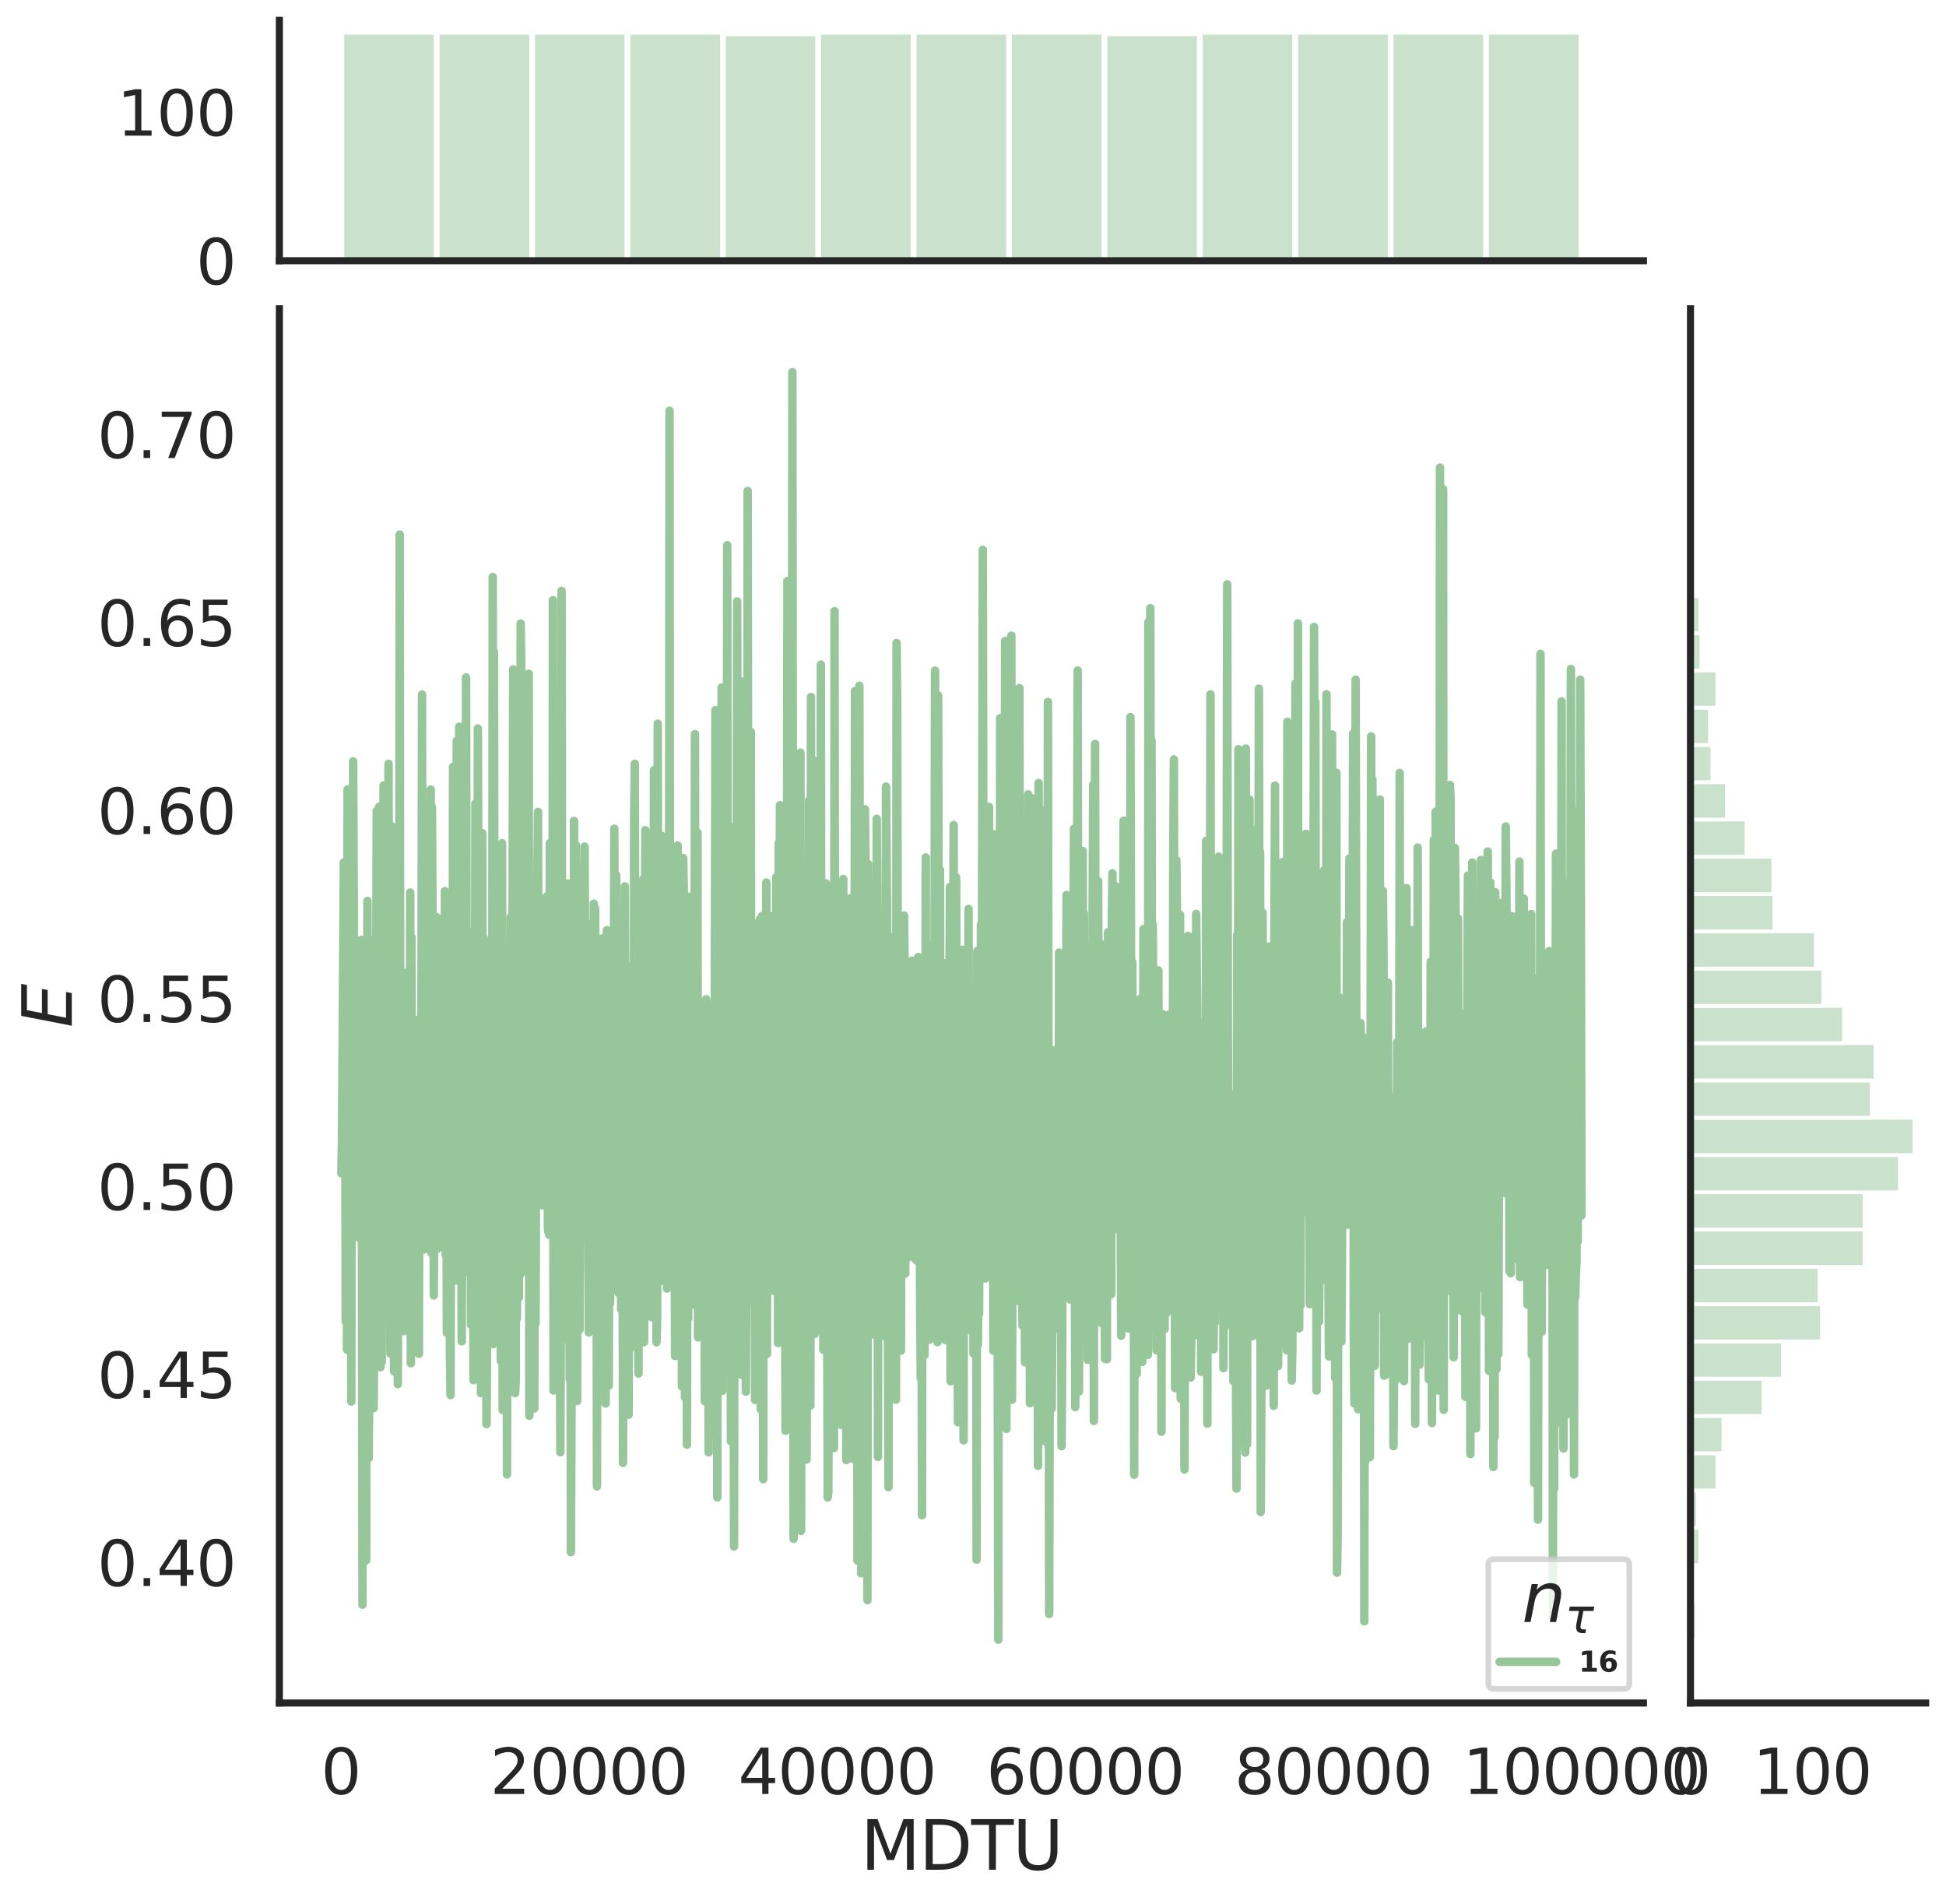 <?xml version="1.0" encoding="utf-8" standalone="no"?>
<!DOCTYPE svg PUBLIC "-//W3C//DTD SVG 1.1//EN"
  "http://www.w3.org/Graphics/SVG/1.1/DTD/svg11.dtd">
<svg height="674.159pt" version="1.1" viewBox="0 0 688.982 674.159" width="688.982pt" xmlns="http://www.w3.org/2000/svg" xmlns:xlink="http://www.w3.org/1999/xlink">
 <defs>
  <style type="text/css">*{stroke-linecap:butt;stroke-linejoin:round;}</style>
 </defs>
 <g id="figure_1">
  <g id="patch_1">
   <path d="M 0 674.159 
L 688.982 674.159 
L 688.982 0 
L 0 0 
z
" style="fill:#ffffff;"/>
  </g>
  <g id="axes_1">
   <g id="patch_2">
    <path d="M 98.912 602.94 
L 581.861 602.94 
L 581.861 109.327 
L 98.912 109.327 
z
" style="fill:none;"/>
   </g>
   <g id="matplotlib.axis_1">
    <g id="xtick_1">
     <g id="text_1">
      <!-- 0 -->
      <g style="fill:#262626;" transform="translate(113.646 635.157)scale(0.22 -0.22)">
       <defs>
        <path d="M 2034 4250 
Q 1547 4250 1301 3770 
Q 1056 3291 1056 2328 
Q 1056 1369 1301 889 
Q 1547 409 2034 409 
Q 2525 409 2770 889 
Q 3016 1369 3016 2328 
Q 3016 3291 2770 3770 
Q 2525 4250 2034 4250 
z
M 2034 4750 
Q 2819 4750 3233 4129 
Q 3647 3509 3647 2328 
Q 3647 1150 3233 529 
Q 2819 -91 2034 -91 
Q 1250 -91 836 529 
Q 422 1150 422 2328 
Q 422 3509 836 4129 
Q 1250 4750 2034 4750 
z
" id="DejaVuSans-30" transform="scale(0.016)"/>
       </defs>
       <use xlink:href="#DejaVuSans-30"/>
      </g>
     </g>
    </g>
    <g id="xtick_2">
     <g id="text_2">
      <!-- 20000 -->
      <g style="fill:#262626;" transform="translate(173.504 635.157)scale(0.22 -0.22)">
       <defs>
        <path d="M 1228 531 
L 3431 531 
L 3431 0 
L 469 0 
L 469 531 
Q 828 903 1448 1529 
Q 2069 2156 2228 2338 
Q 2531 2678 2651 2914 
Q 2772 3150 2772 3378 
Q 2772 3750 2511 3984 
Q 2250 4219 1831 4219 
Q 1534 4219 1204 4116 
Q 875 4013 500 3803 
L 500 4441 
Q 881 4594 1212 4672 
Q 1544 4750 1819 4750 
Q 2544 4750 2975 4387 
Q 3406 4025 3406 3419 
Q 3406 3131 3298 2873 
Q 3191 2616 2906 2266 
Q 2828 2175 2409 1742 
Q 1991 1309 1228 531 
z
" id="DejaVuSans-32" transform="scale(0.016)"/>
       </defs>
       <use xlink:href="#DejaVuSans-32"/>
       <use x="63.623" xlink:href="#DejaVuSans-30"/>
       <use x="127.246" xlink:href="#DejaVuSans-30"/>
       <use x="190.869" xlink:href="#DejaVuSans-30"/>
       <use x="254.492" xlink:href="#DejaVuSans-30"/>
      </g>
     </g>
    </g>
    <g id="xtick_3">
     <g id="text_3">
      <!-- 40000 -->
      <g style="fill:#262626;" transform="translate(261.357 635.157)scale(0.22 -0.22)">
       <defs>
        <path d="M 2419 4116 
L 825 1625 
L 2419 1625 
L 2419 4116 
z
M 2253 4666 
L 3047 4666 
L 3047 1625 
L 3713 1625 
L 3713 1100 
L 3047 1100 
L 3047 0 
L 2419 0 
L 2419 1100 
L 313 1100 
L 313 1709 
L 2253 4666 
z
" id="DejaVuSans-34" transform="scale(0.016)"/>
       </defs>
       <use xlink:href="#DejaVuSans-34"/>
       <use x="63.623" xlink:href="#DejaVuSans-30"/>
       <use x="127.246" xlink:href="#DejaVuSans-30"/>
       <use x="190.869" xlink:href="#DejaVuSans-30"/>
       <use x="254.492" xlink:href="#DejaVuSans-30"/>
      </g>
     </g>
    </g>
    <g id="xtick_4">
     <g id="text_4">
      <!-- 60000 -->
      <g style="fill:#262626;" transform="translate(349.209 635.157)scale(0.22 -0.22)">
       <defs>
        <path d="M 2113 2584 
Q 1688 2584 1439 2293 
Q 1191 2003 1191 1497 
Q 1191 994 1439 701 
Q 1688 409 2113 409 
Q 2538 409 2786 701 
Q 3034 994 3034 1497 
Q 3034 2003 2786 2293 
Q 2538 2584 2113 2584 
z
M 3366 4563 
L 3366 3988 
Q 3128 4100 2886 4159 
Q 2644 4219 2406 4219 
Q 1781 4219 1451 3797 
Q 1122 3375 1075 2522 
Q 1259 2794 1537 2939 
Q 1816 3084 2150 3084 
Q 2853 3084 3261 2657 
Q 3669 2231 3669 1497 
Q 3669 778 3244 343 
Q 2819 -91 2113 -91 
Q 1303 -91 875 529 
Q 447 1150 447 2328 
Q 447 3434 972 4092 
Q 1497 4750 2381 4750 
Q 2619 4750 2861 4703 
Q 3103 4656 3366 4563 
z
" id="DejaVuSans-36" transform="scale(0.016)"/>
       </defs>
       <use xlink:href="#DejaVuSans-36"/>
       <use x="63.623" xlink:href="#DejaVuSans-30"/>
       <use x="127.246" xlink:href="#DejaVuSans-30"/>
       <use x="190.869" xlink:href="#DejaVuSans-30"/>
       <use x="254.492" xlink:href="#DejaVuSans-30"/>
      </g>
     </g>
    </g>
    <g id="xtick_5">
     <g id="text_5">
      <!-- 80000 -->
      <g style="fill:#262626;" transform="translate(437.062 635.157)scale(0.22 -0.22)">
       <defs>
        <path d="M 2034 2216 
Q 1584 2216 1326 1975 
Q 1069 1734 1069 1313 
Q 1069 891 1326 650 
Q 1584 409 2034 409 
Q 2484 409 2743 651 
Q 3003 894 3003 1313 
Q 3003 1734 2745 1975 
Q 2488 2216 2034 2216 
z
M 1403 2484 
Q 997 2584 770 2862 
Q 544 3141 544 3541 
Q 544 4100 942 4425 
Q 1341 4750 2034 4750 
Q 2731 4750 3128 4425 
Q 3525 4100 3525 3541 
Q 3525 3141 3298 2862 
Q 3072 2584 2669 2484 
Q 3125 2378 3379 2068 
Q 3634 1759 3634 1313 
Q 3634 634 3220 271 
Q 2806 -91 2034 -91 
Q 1263 -91 848 271 
Q 434 634 434 1313 
Q 434 1759 690 2068 
Q 947 2378 1403 2484 
z
M 1172 3481 
Q 1172 3119 1398 2916 
Q 1625 2713 2034 2713 
Q 2441 2713 2670 2916 
Q 2900 3119 2900 3481 
Q 2900 3844 2670 4047 
Q 2441 4250 2034 4250 
Q 1625 4250 1398 4047 
Q 1172 3844 1172 3481 
z
" id="DejaVuSans-38" transform="scale(0.016)"/>
       </defs>
       <use xlink:href="#DejaVuSans-38"/>
       <use x="63.623" xlink:href="#DejaVuSans-30"/>
       <use x="127.246" xlink:href="#DejaVuSans-30"/>
       <use x="190.869" xlink:href="#DejaVuSans-30"/>
       <use x="254.492" xlink:href="#DejaVuSans-30"/>
      </g>
     </g>
    </g>
    <g id="xtick_6">
     <g id="text_6">
      <!-- 100000 -->
      <g style="fill:#262626;" transform="translate(517.917 635.157)scale(0.22 -0.22)">
       <defs>
        <path d="M 794 531 
L 1825 531 
L 1825 4091 
L 703 3866 
L 703 4441 
L 1819 4666 
L 2450 4666 
L 2450 531 
L 3481 531 
L 3481 0 
L 794 0 
L 794 531 
z
" id="DejaVuSans-31" transform="scale(0.016)"/>
       </defs>
       <use xlink:href="#DejaVuSans-31"/>
       <use x="63.623" xlink:href="#DejaVuSans-30"/>
       <use x="127.246" xlink:href="#DejaVuSans-30"/>
       <use x="190.869" xlink:href="#DejaVuSans-30"/>
       <use x="254.492" xlink:href="#DejaVuSans-30"/>
       <use x="318.115" xlink:href="#DejaVuSans-30"/>
      </g>
     </g>
    </g>
    <g id="text_7">
     <!-- MDTU -->
     <g style="fill:#262626;" transform="translate(304.681 661.968)scale(0.24 -0.24)">
      <defs>
       <path d="M 628 4666 
L 1569 4666 
L 2759 1491 
L 3956 4666 
L 4897 4666 
L 4897 0 
L 4281 0 
L 4281 4097 
L 3078 897 
L 2444 897 
L 1241 4097 
L 1241 0 
L 628 0 
L 628 4666 
z
" id="DejaVuSans-4d" transform="scale(0.016)"/>
       <path d="M 1259 4147 
L 1259 519 
L 2022 519 
Q 2988 519 3436 956 
Q 3884 1394 3884 2338 
Q 3884 3275 3436 3711 
Q 2988 4147 2022 4147 
L 1259 4147 
z
M 628 4666 
L 1925 4666 
Q 3281 4666 3915 4102 
Q 4550 3538 4550 2338 
Q 4550 1131 3912 565 
Q 3275 0 1925 0 
L 628 0 
L 628 4666 
z
" id="DejaVuSans-44" transform="scale(0.016)"/>
       <path d="M -19 4666 
L 3928 4666 
L 3928 4134 
L 2272 4134 
L 2272 0 
L 1638 0 
L 1638 4134 
L -19 4134 
L -19 4666 
z
" id="DejaVuSans-54" transform="scale(0.016)"/>
       <path d="M 556 4666 
L 1191 4666 
L 1191 1831 
Q 1191 1081 1462 751 
Q 1734 422 2344 422 
Q 2950 422 3222 751 
Q 3494 1081 3494 1831 
L 3494 4666 
L 4128 4666 
L 4128 1753 
Q 4128 841 3676 375 
Q 3225 -91 2344 -91 
Q 1459 -91 1007 375 
Q 556 841 556 1753 
L 556 4666 
z
" id="DejaVuSans-55" transform="scale(0.016)"/>
      </defs>
      <use xlink:href="#DejaVuSans-4d"/>
      <use x="86.279" xlink:href="#DejaVuSans-44"/>
      <use x="163.281" xlink:href="#DejaVuSans-54"/>
      <use x="224.365" xlink:href="#DejaVuSans-55"/>
     </g>
    </g>
   </g>
   <g id="matplotlib.axis_2">
    <g id="ytick_1">
     <g id="text_8">
      <!-- 0.40 -->
      <g style="fill:#262626;" transform="translate(34.428 561.501)scale(0.22 -0.22)">
       <defs>
        <path d="M 684 794 
L 1344 794 
L 1344 0 
L 684 0 
L 684 794 
z
" id="DejaVuSans-2e" transform="scale(0.016)"/>
       </defs>
       <use xlink:href="#DejaVuSans-30"/>
       <use x="63.623" xlink:href="#DejaVuSans-2e"/>
       <use x="95.41" xlink:href="#DejaVuSans-34"/>
       <use x="159.033" xlink:href="#DejaVuSans-30"/>
      </g>
     </g>
    </g>
    <g id="ytick_2">
     <g id="text_9">
      <!-- 0.45 -->
      <g style="fill:#262626;" transform="translate(34.428 494.944)scale(0.22 -0.22)">
       <defs>
        <path d="M 691 4666 
L 3169 4666 
L 3169 4134 
L 1269 4134 
L 1269 2991 
Q 1406 3038 1543 3061 
Q 1681 3084 1819 3084 
Q 2600 3084 3056 2656 
Q 3513 2228 3513 1497 
Q 3513 744 3044 326 
Q 2575 -91 1722 -91 
Q 1428 -91 1123 -41 
Q 819 9 494 109 
L 494 744 
Q 775 591 1075 516 
Q 1375 441 1709 441 
Q 2250 441 2565 725 
Q 2881 1009 2881 1497 
Q 2881 1984 2565 2268 
Q 2250 2553 1709 2553 
Q 1456 2553 1204 2497 
Q 953 2441 691 2322 
L 691 4666 
z
" id="DejaVuSans-35" transform="scale(0.016)"/>
       </defs>
       <use xlink:href="#DejaVuSans-30"/>
       <use x="63.623" xlink:href="#DejaVuSans-2e"/>
       <use x="95.41" xlink:href="#DejaVuSans-34"/>
       <use x="159.033" xlink:href="#DejaVuSans-35"/>
      </g>
     </g>
    </g>
    <g id="ytick_3">
     <g id="text_10">
      <!-- 0.50 -->
      <g style="fill:#262626;" transform="translate(34.428 428.386)scale(0.22 -0.22)">
       <use xlink:href="#DejaVuSans-30"/>
       <use x="63.623" xlink:href="#DejaVuSans-2e"/>
       <use x="95.41" xlink:href="#DejaVuSans-35"/>
       <use x="159.033" xlink:href="#DejaVuSans-30"/>
      </g>
     </g>
    </g>
    <g id="ytick_4">
     <g id="text_11">
      <!-- 0.55 -->
      <g style="fill:#262626;" transform="translate(34.428 361.829)scale(0.22 -0.22)">
       <use xlink:href="#DejaVuSans-30"/>
       <use x="63.623" xlink:href="#DejaVuSans-2e"/>
       <use x="95.41" xlink:href="#DejaVuSans-35"/>
       <use x="159.033" xlink:href="#DejaVuSans-35"/>
      </g>
     </g>
    </g>
    <g id="ytick_5">
     <g id="text_12">
      <!-- 0.60 -->
      <g style="fill:#262626;" transform="translate(34.428 295.271)scale(0.22 -0.22)">
       <use xlink:href="#DejaVuSans-30"/>
       <use x="63.623" xlink:href="#DejaVuSans-2e"/>
       <use x="95.41" xlink:href="#DejaVuSans-36"/>
       <use x="159.033" xlink:href="#DejaVuSans-30"/>
      </g>
     </g>
    </g>
    <g id="ytick_6">
     <g id="text_13">
      <!-- 0.65 -->
      <g style="fill:#262626;" transform="translate(34.428 228.714)scale(0.22 -0.22)">
       <use xlink:href="#DejaVuSans-30"/>
       <use x="63.623" xlink:href="#DejaVuSans-2e"/>
       <use x="95.41" xlink:href="#DejaVuSans-36"/>
       <use x="159.033" xlink:href="#DejaVuSans-35"/>
      </g>
     </g>
    </g>
    <g id="ytick_7">
     <g id="text_14">
      <!-- 0.70 -->
      <g style="fill:#262626;" transform="translate(34.428 162.157)scale(0.22 -0.22)">
       <defs>
        <path d="M 525 4666 
L 3525 4666 
L 3525 4397 
L 1831 0 
L 1172 0 
L 2766 4134 
L 525 4134 
L 525 4666 
z
" id="DejaVuSans-37" transform="scale(0.016)"/>
       </defs>
       <use xlink:href="#DejaVuSans-30"/>
       <use x="63.623" xlink:href="#DejaVuSans-2e"/>
       <use x="95.41" xlink:href="#DejaVuSans-37"/>
       <use x="159.033" xlink:href="#DejaVuSans-30"/>
      </g>
     </g>
    </g>
    <g id="text_15">
     <!-- $E$ -->
     <g style="fill:#262626;" transform="translate(25.436 363.813)rotate(-90)scale(0.24 -0.24)">
      <defs>
       <path d="M 1081 4666 
L 4031 4666 
L 3928 4134 
L 1606 4134 
L 1338 2753 
L 3566 2753 
L 3463 2222 
L 1234 2222 
L 909 531 
L 3284 531 
L 3181 0 
L 172 0 
L 1081 4666 
z
" id="DejaVuSans-Oblique-45" transform="scale(0.016)"/>
      </defs>
      <use transform="translate(0 0.094)" xlink:href="#DejaVuSans-Oblique-45"/>
     </g>
    </g>
   </g>
   <g id="line2d_1">
    <path clip-path="url(#p4825c683f2)" d="M 120.864 415.422 
L 121.084 403.091 
L 121.743 305.312 
L 121.962 392.623 
L 122.182 347.31 
L 122.402 467.878 
L 122.621 324.102 
L 122.841 477.817 
L 123.06 279.466 
L 123.28 347.218 
L 123.5 366.336 
L 123.719 408.217 
L 123.939 417.458 
L 124.159 337.942 
L 124.378 496.211 
L 124.598 289.489 
L 124.818 340.976 
L 125.037 269.57 
L 125.257 322.463 
L 125.476 419.626 
L 125.696 427.206 
L 125.916 413.268 
L 126.135 338.906 
L 126.355 405.425 
L 126.575 391.197 
L 126.794 392.644 
L 127.014 438.163 
L 127.233 428.314 
L 127.453 368.473 
L 127.673 366.151 
L 127.892 332.754 
L 128.112 399.623 
L 128.332 568.141 
L 128.551 382.364 
L 128.771 350.171 
L 128.991 367.204 
L 129.21 441.324 
L 129.43 395.46 
L 129.649 552.415 
L 130.089 318.959 
L 130.308 382.777 
L 130.528 516.255 
L 130.748 491.988 
L 130.967 430.999 
L 131.187 469.8 
L 131.626 333.053 
L 131.846 336.73 
L 132.285 498.546 
L 132.505 467.747 
L 132.944 347.107 
L 133.164 355.184 
L 133.383 287.026 
L 134.042 471.276 
L 134.262 285.587 
L 134.701 484.046 
L 134.921 423.279 
L 135.14 482.271 
L 135.36 329.126 
L 135.579 351.871 
L 135.799 278.125 
L 136.019 316.947 
L 136.458 415.413 
L 136.678 367.982 
L 136.897 356.784 
L 137.117 464.724 
L 137.337 403.114 
L 137.556 270.408 
L 137.776 381.214 
L 137.995 415.896 
L 138.215 479.215 
L 138.435 410.689 
L 138.654 292.554 
L 139.094 421.266 
L 139.313 439.833 
L 139.533 485.548 
L 139.752 470.427 
L 139.972 365.034 
L 140.192 374.659 
L 140.411 309.998 
L 140.631 438.481 
L 140.851 490.02 
L 141.07 402.399 
L 141.29 413.552 
L 141.51 189.262 
L 141.729 408.753 
L 141.949 419.942 
L 142.168 454.528 
L 142.608 368.799 
L 142.827 369.213 
L 143.047 471.301 
L 143.267 363.764 
L 143.486 413.088 
L 143.706 396.461 
L 143.926 389.326 
L 144.145 399.347 
L 144.365 344.127 
L 144.584 406.312 
L 144.804 350.139 
L 145.024 436.054 
L 145.243 315.985 
L 145.463 482.678 
L 145.683 331.776 
L 145.902 422.419 
L 146.122 396.347 
L 146.341 387.358 
L 146.561 410.334 
L 146.781 459.722 
L 147 418.804 
L 147.659 361.094 
L 148.099 407.155 
L 148.318 479.315 
L 148.538 365.185 
L 148.757 422.113 
L 148.977 381.663 
L 149.197 373.794 
L 149.416 245.885 
L 149.636 382.195 
L 149.856 348.219 
L 150.075 442.429 
L 150.295 338.381 
L 150.514 396.009 
L 150.954 429.139 
L 151.173 406.192 
L 151.393 295.12 
L 151.832 436.544 
L 152.052 330.514 
L 152.272 391.69 
L 152.491 279.553 
L 152.711 443.597 
L 152.93 285.707 
L 153.37 367.896 
L 153.589 458.638 
L 154.029 335.623 
L 154.248 364.282 
L 154.468 324.676 
L 154.687 418.888 
L 154.907 442.072 
L 155.127 380.746 
L 155.346 397.127 
L 155.566 369.047 
L 155.786 434.663 
L 156.005 411.979 
L 156.225 438.777 
L 156.445 325.292 
L 156.664 348.88 
L 156.884 430.032 
L 157.103 336.255 
L 157.323 441.613 
L 157.543 315.506 
L 157.762 444.206 
L 157.982 368.55 
L 158.202 471.804 
L 158.421 333.357 
L 158.641 379.118 
L 158.861 330.541 
L 159.08 438.315 
L 159.3 478.925 
L 159.519 493.927 
L 159.739 401.642 
L 160.178 449.191 
L 160.398 271.517 
L 160.618 400.603 
L 160.837 350.401 
L 161.057 418.993 
L 161.276 342.804 
L 161.496 319.689 
L 161.716 262.266 
L 161.935 453.389 
L 162.155 400.344 
L 162.375 446.696 
L 162.594 257.299 
L 163.034 452.752 
L 163.253 400.69 
L 163.473 474.888 
L 163.692 416.42 
L 163.912 400.683 
L 164.351 326.778 
L 164.571 334.851 
L 164.791 431.646 
L 165.01 239.858 
L 165.23 394.429 
L 165.449 400.366 
L 165.669 400.364 
L 165.889 329.75 
L 166.108 440.463 
L 166.328 450.929 
L 166.548 351.117 
L 166.767 469.013 
L 166.987 436.751 
L 167.207 426.207 
L 167.426 399.465 
L 167.646 488.648 
L 167.865 435.079 
L 168.085 433.731 
L 168.305 284.523 
L 168.524 397.579 
L 168.744 399.996 
L 168.964 458.121 
L 169.183 257.907 
L 169.403 325.913 
L 169.622 486.627 
L 169.842 466.908 
L 170.062 414.961 
L 170.281 493.235 
L 170.501 341.744 
L 170.721 294.989 
L 170.94 396.844 
L 171.16 387.673 
L 171.38 332.29 
L 171.599 338.226 
L 171.819 416.409 
L 172.038 448.271 
L 172.258 504.184 
L 172.478 469.878 
L 172.697 464.683 
L 172.917 406.89 
L 173.137 430.877 
L 173.576 382.077 
L 173.796 437.057 
L 174.015 341.573 
L 174.235 406.408 
L 174.454 204.26 
L 174.674 475.84 
L 174.894 230.788 
L 175.113 410.293 
L 175.333 459.745 
L 175.553 399.631 
L 175.772 381.175 
L 175.992 426.65 
L 176.211 345.818 
L 176.431 379.858 
L 176.651 431.297 
L 176.87 347.918 
L 177.09 369.018 
L 177.31 481.716 
L 177.529 482.009 
L 177.749 298.551 
L 177.969 499.225 
L 178.188 365.042 
L 178.627 372.04 
L 178.847 341.968 
L 179.286 412.591 
L 179.506 522.008 
L 179.726 379.517 
L 179.945 406.829 
L 180.165 460.051 
L 180.384 414.624 
L 180.604 397.49 
L 180.824 324.673 
L 181.043 440.823 
L 181.263 410.228 
L 181.702 236.981 
L 181.922 439.341 
L 182.142 441.058 
L 182.361 493.231 
L 182.581 489.308 
L 182.8 387.198 
L 183.02 466.804 
L 183.24 407.593 
L 183.679 459.398 
L 183.899 433.384 
L 184.118 451.287 
L 184.338 220.774 
L 184.557 234.794 
L 184.777 367.487 
L 184.997 311.349 
L 185.216 422.512 
L 185.436 428.978 
L 185.656 349.413 
L 185.875 450.039 
L 186.095 433.305 
L 186.315 372.178 
L 186.534 441.068 
L 186.754 407.06 
L 186.973 401.838 
L 187.193 238.562 
L 187.413 501.247 
L 187.632 331.731 
L 187.852 372.571 
L 188.072 370.146 
L 188.291 436.524 
L 188.511 408.039 
L 188.73 357.409 
L 188.95 386.66 
L 189.17 498.638 
L 189.389 392.205 
L 189.609 468.509 
L 189.829 395.979 
L 190.048 414.882 
L 190.268 309.331 
L 190.488 287.456 
L 190.707 394.035 
L 190.927 402.79 
L 191.146 382.203 
L 191.366 423.35 
L 191.586 367.605 
L 191.805 408.814 
L 192.025 426.729 
L 192.464 344.883 
L 192.684 420.014 
L 193.123 357.597 
L 193.562 317.419 
L 194.002 435.372 
L 194.441 437.162 
L 194.661 298.5 
L 194.88 367.913 
L 195.1 351.954 
L 195.319 363.121 
L 195.539 436.565 
L 195.759 212.482 
L 195.978 492.319 
L 196.198 399.757 
L 196.418 403.766 
L 196.857 292.592 
L 197.077 474.065 
L 197.296 379.818 
L 197.516 475.346 
L 197.735 464.063 
L 197.955 460.818 
L 198.175 450.403 
L 198.394 514.149 
L 198.614 446.052 
L 198.834 209.203 
L 199.053 397.404 
L 199.273 369.321 
L 199.492 386.004 
L 199.712 461.11 
L 200.151 376.789 
L 200.371 373.792 
L 200.591 400.194 
L 201.03 312.835 
L 201.25 474.621 
L 201.469 381.982 
L 201.689 488.124 
L 201.908 392.344 
L 202.128 549.526 
L 202.348 498.504 
L 202.567 392.803 
L 202.787 405.489 
L 203.007 486.682 
L 203.226 290.643 
L 203.446 383.242 
L 203.665 417.009 
L 203.885 299.256 
L 204.324 496.017 
L 204.544 368.142 
L 204.764 333.904 
L 204.983 374.79 
L 205.203 470.702 
L 205.423 419.798 
L 205.642 307.749 
L 205.862 404.3 
L 206.081 414.536 
L 206.301 405.242 
L 206.521 341.387 
L 206.74 376.085 
L 206.96 299.737 
L 207.399 378.864 
L 207.619 379.349 
L 208.058 416.848 
L 208.278 421.707 
L 208.497 471.712 
L 208.717 345.544 
L 208.937 421.341 
L 209.156 328.683 
L 209.376 386.446 
L 209.596 326.979 
L 209.815 391.997 
L 210.035 419.33 
L 210.254 319.922 
L 210.474 463.427 
L 210.694 321.561 
L 210.913 352.243 
L 211.133 348.376 
L 211.353 526.232 
L 211.572 381.144 
L 211.792 360.889 
L 212.012 372.982 
L 212.231 476.883 
L 212.451 389.936 
L 212.67 367.675 
L 212.89 463.065 
L 213.11 349.387 
L 213.329 332.222 
L 213.549 451.869 
L 213.769 425.253 
L 213.988 370.472 
L 214.427 496.916 
L 214.647 382.906 
L 214.867 329.322 
L 215.086 463.634 
L 215.306 473.793 
L 215.526 490.584 
L 215.745 418.385 
L 215.965 461.543 
L 216.185 451.749 
L 216.404 455.19 
L 216.624 390.955 
L 216.843 391.877 
L 217.283 376.161 
L 217.502 293.393 
L 217.722 380.606 
L 217.942 416.454 
L 218.161 309.862 
L 218.381 370.191 
L 218.6 371.645 
L 219.04 457.749 
L 219.479 352.594 
L 219.699 352.776 
L 219.918 463.598 
L 220.138 394.453 
L 220.358 381.38 
L 220.577 517.913 
L 220.797 425.792 
L 221.016 404.057 
L 221.236 313.804 
L 221.456 381.877 
L 221.895 415.122 
L 222.334 342.017 
L 222.554 500.888 
L 222.993 378.134 
L 223.213 477.245 
L 223.432 406.013 
L 223.652 397.82 
L 223.872 374.659 
L 224.311 424.202 
L 224.531 289.962 
L 224.75 270.416 
L 224.97 390.231 
L 225.189 371.335 
L 225.409 339.384 
L 225.848 465.883 
L 226.068 486.299 
L 226.288 322.348 
L 226.507 436.94 
L 226.727 402.402 
L 227.166 428.087 
L 227.386 351.288 
L 227.605 412.905 
L 227.825 311.127 
L 228.045 475.189 
L 228.484 293.934 
L 228.704 390.479 
L 228.923 371.147 
L 229.143 369.942 
L 229.362 453.517 
L 229.582 445.164 
L 229.802 395.548 
L 230.021 418.398 
L 230.241 308.667 
L 230.461 445.373 
L 230.68 466.321 
L 230.9 435.6 
L 231.12 423.75 
L 231.559 272.667 
L 231.998 426.715 
L 232.218 419.238 
L 232.437 475.201 
L 232.657 467.091 
L 232.877 256.212 
L 233.096 387.295 
L 233.316 401.562 
L 233.535 393.957 
L 233.755 390.961 
L 233.975 418.374 
L 234.194 375.504 
L 234.414 296.018 
L 234.634 342.234 
L 234.853 416.842 
L 235.073 453.558 
L 235.293 381.856 
L 235.512 384.674 
L 235.732 432.692 
L 235.951 329.129 
L 236.171 456.209 
L 236.61 298.361 
L 236.83 389.939 
L 237.05 145.435 
L 237.269 429.122 
L 237.489 451.117 
L 237.708 305.049 
L 237.928 383.28 
L 238.148 356.112 
L 238.367 355.081 
L 238.587 408.999 
L 238.807 400.334 
L 239.026 480.092 
L 239.246 437.256 
L 239.466 432.83 
L 239.685 313.706 
L 239.905 299.322 
L 240.124 393.06 
L 240.344 376.687 
L 240.564 430.23 
L 240.783 408.555 
L 241.003 407.017 
L 241.223 307.364 
L 241.442 490.847 
L 241.882 303.797 
L 242.101 315.655 
L 242.54 494.71 
L 242.76 466.079 
L 242.98 377.854 
L 243.199 511.454 
L 243.419 404.963 
L 243.639 466.775 
L 243.858 317.5 
L 244.078 444.241 
L 244.297 447.479 
L 244.517 367.527 
L 244.737 376.963 
L 244.956 353.992 
L 245.176 461.803 
L 245.396 405.929 
L 245.615 440.696 
L 245.835 397.764 
L 246.055 259.907 
L 246.274 406.271 
L 246.494 390.266 
L 246.713 385.883 
L 246.933 294.784 
L 247.153 473.487 
L 247.372 403.388 
L 247.592 379.675 
L 247.812 377.492 
L 248.251 471.591 
L 248.69 363.033 
L 248.91 383.562 
L 249.129 426.345 
L 249.349 441.22 
L 249.569 496.072 
L 249.788 476.908 
L 250.008 353.779 
L 250.228 358.031 
L 250.667 393.633 
L 250.886 514.186 
L 251.106 460.3 
L 251.326 374.573 
L 251.545 508.076 
L 251.765 372.419 
L 251.985 410.135 
L 252.204 379.495 
L 252.424 424.627 
L 252.643 356.708 
L 252.863 462.703 
L 253.302 251.433 
L 253.522 410.54 
L 253.742 328.127 
L 253.961 530.137 
L 254.181 369.1 
L 254.401 419.977 
L 254.62 342.545 
L 254.84 380.54 
L 255.059 368.989 
L 255.279 413.208 
L 255.499 243.409 
L 255.718 492.409 
L 256.158 316.045 
L 256.377 330.451 
L 256.597 448.995 
L 256.817 407.755 
L 257.036 312.344 
L 257.256 386.424 
L 257.475 193.034 
L 257.695 448.154 
L 257.915 407.82 
L 258.134 334.451 
L 258.354 363.75 
L 258.574 414.173 
L 258.793 510.323 
L 259.013 486.221 
L 259.232 306.256 
L 259.452 292.798 
L 259.891 547.518 
L 260.111 354.773 
L 260.331 359.798 
L 260.55 409.016 
L 260.77 359.382 
L 260.99 212.922 
L 261.429 448.123 
L 261.648 402.913 
L 261.868 465.941 
L 262.088 241.11 
L 262.307 428.248 
L 262.527 486.685 
L 262.747 445.57 
L 262.966 296.498 
L 263.186 260.699 
L 263.405 442.248 
L 263.625 348.259 
L 264.064 492.683 
L 264.504 403.211 
L 264.723 173.84 
L 264.943 354.406 
L 265.163 418.872 
L 265.382 415.2 
L 265.602 280.764 
L 265.821 259.125 
L 266.041 432.843 
L 266.48 460.295 
L 266.7 428.329 
L 266.92 436.501 
L 267.139 397.539 
L 267.359 495.671 
L 267.798 386.702 
L 268.018 326.962 
L 268.457 480.93 
L 268.677 418.098 
L 268.896 415.499 
L 269.116 325.364 
L 269.336 498.909 
L 269.555 429.653 
L 269.775 324.345 
L 270.214 523.72 
L 270.434 343.943 
L 270.653 343.262 
L 270.873 470.666 
L 271.093 421.19 
L 271.312 312.454 
L 271.532 479.391 
L 271.752 356.26 
L 271.971 445.504 
L 272.191 390.048 
L 272.41 421.05 
L 272.63 330.052 
L 272.85 324.398 
L 273.069 365.175 
L 273.289 380.003 
L 273.509 435.404 
L 273.948 383.47 
L 274.167 404.54 
L 274.387 457.234 
L 274.607 400.714 
L 274.826 310.607 
L 275.046 369.526 
L 275.266 380.434 
L 275.485 475.5 
L 275.705 298.536 
L 275.925 373.824 
L 276.144 285.074 
L 276.364 310.169 
L 276.583 446.212 
L 276.803 417.266 
L 277.023 464.254 
L 277.242 343.352 
L 277.462 414.784 
L 277.682 446.2 
L 277.901 428.816 
L 278.121 506.56 
L 278.34 417.692 
L 278.56 403.454 
L 278.78 205.708 
L 278.999 269.173 
L 279.219 495.523 
L 279.658 371.647 
L 279.878 412.566 
L 280.098 344.018 
L 280.317 386.393 
L 280.537 131.764 
L 280.976 544.828 
L 281.196 391.346 
L 281.415 395.888 
L 281.635 427.659 
L 281.855 428.959 
L 282.513 302.276 
L 282.733 526.988 
L 282.953 422.934 
L 283.172 384.258 
L 283.392 266.472 
L 283.612 542.008 
L 284.051 356.447 
L 284.271 384.055 
L 284.49 318.821 
L 284.71 327.305 
L 285.149 393.364 
L 285.369 442.392 
L 285.588 516.762 
L 285.808 413.957 
L 286.028 479.001 
L 286.247 428.195 
L 286.467 283.359 
L 286.906 497.675 
L 287.126 246.746 
L 287.345 438.952 
L 287.565 362.9 
L 287.785 453.737 
L 288.004 469.299 
L 288.224 455.093 
L 288.444 472.316 
L 288.663 269.427 
L 289.322 471.201 
L 289.542 332.606 
L 289.761 371.46 
L 289.981 445.968 
L 290.201 408.56 
L 290.42 450.005 
L 290.64 235.296 
L 290.86 440.666 
L 291.079 410.576 
L 291.299 350.27 
L 291.518 477.879 
L 291.738 439.832 
L 291.958 382.197 
L 292.177 381.708 
L 292.397 312.727 
L 292.617 371.778 
L 293.056 530.155 
L 293.275 528.317 
L 293.495 450.153 
L 293.715 450.193 
L 293.934 459.794 
L 294.154 340.747 
L 294.374 427.08 
L 294.593 449.833 
L 294.813 421.517 
L 295.033 337.828 
L 295.252 512.678 
L 295.472 216.386 
L 295.691 404.951 
L 295.911 411.411 
L 296.131 397.73 
L 296.57 433.915 
L 296.79 356.703 
L 297.009 392.447 
L 297.229 499.992 
L 297.448 391.489 
L 297.668 424.18 
L 297.888 504.456 
L 298.107 385.76 
L 298.327 333.32 
L 298.547 311.215 
L 298.766 364.108 
L 298.986 339.124 
L 299.206 333.123 
L 299.425 396.643 
L 299.645 516.917 
L 300.084 335.426 
L 300.304 434.149 
L 300.523 434.447 
L 300.743 384.682 
L 300.963 398.988 
L 301.182 318.015 
L 301.402 375.947 
L 301.621 372.546 
L 301.841 495.063 
L 302.061 516.518 
L 302.28 345.153 
L 302.5 409.878 
L 302.72 244.681 
L 302.939 433.073 
L 303.159 483.412 
L 303.379 362.808 
L 303.598 552.533 
L 304.037 392.383 
L 304.257 242.784 
L 304.916 557.034 
L 305.136 382.466 
L 305.355 348.935 
L 305.795 402.825 
L 306.014 300.575 
L 306.234 286.498 
L 306.453 307.158 
L 306.673 433.663 
L 306.893 316.169 
L 307.112 566.54 
L 307.332 305.9 
L 307.552 400.296 
L 307.771 412.17 
L 307.991 312.617 
L 308.21 377.711 
L 308.43 364.784 
L 308.65 413.803 
L 308.869 388.889 
L 309.089 439.807 
L 309.528 374.38 
L 309.748 472.632 
L 309.968 350.9 
L 310.187 405.411 
L 310.407 289.889 
L 310.626 327.173 
L 310.846 515.834 
L 311.066 375.596 
L 311.285 360.582 
L 311.505 445.461 
L 311.725 459.923 
L 311.944 346.701 
L 312.164 341.38 
L 312.383 412.016 
L 312.603 437.917 
L 312.823 401.146 
L 313.042 472.957 
L 313.262 331.182 
L 313.482 386.146 
L 313.701 278.503 
L 314.141 333.014 
L 314.36 469.375 
L 314.58 526.503 
L 314.799 406.274 
L 315.019 433.565 
L 315.239 358.958 
L 315.458 459.471 
L 315.678 331.89 
L 315.898 481.01 
L 316.117 345.037 
L 316.337 374.808 
L 316.556 440.218 
L 316.776 460.231 
L 316.996 467.456 
L 317.215 495.548 
L 317.435 227.646 
L 317.655 250.161 
L 318.094 460.715 
L 318.314 437.177 
L 318.533 348.024 
L 318.972 478.209 
L 319.192 391.567 
L 319.412 394.684 
L 319.631 378.926 
L 319.851 378.469 
L 320.071 324.139 
L 320.29 342.907 
L 320.51 450.905 
L 320.729 343.574 
L 320.949 383.936 
L 321.169 384.062 
L 321.608 415.19 
L 321.828 445.111 
L 322.047 391.73 
L 322.267 408.317 
L 322.487 347.922 
L 322.706 374.04 
L 322.926 340.115 
L 323.365 400.39 
L 323.585 435.714 
L 323.804 439.884 
L 324.024 369.511 
L 324.244 446.031 
L 324.463 368.964 
L 324.683 446.344 
L 325.122 338.858 
L 325.342 384.102 
L 325.561 405.765 
L 325.781 462.216 
L 326.001 488.084 
L 326.22 431.153 
L 326.44 536.452 
L 326.66 360.531 
L 326.879 383.741 
L 327.099 384.143 
L 327.318 479.723 
L 327.538 462.885 
L 327.758 303.6 
L 327.977 470.242 
L 328.197 385.967 
L 328.417 396.577 
L 328.636 461.728 
L 328.856 381.119 
L 329.076 474.27 
L 329.295 460.403 
L 329.734 359.985 
L 329.954 420.414 
L 330.174 442.425 
L 330.393 334.253 
L 330.613 440.632 
L 330.833 362.27 
L 331.052 237.453 
L 331.272 296.03 
L 331.491 424.701 
L 331.711 299.504 
L 331.931 475.207 
L 332.15 246.243 
L 332.37 381.626 
L 332.59 419.591 
L 332.809 308.01 
L 333.029 452.02 
L 333.249 383.8 
L 333.688 398.228 
L 333.907 360.359 
L 334.127 457.93 
L 334.347 413.807 
L 334.566 341.021 
L 334.786 474.441 
L 335.006 466.429 
L 335.225 407.596 
L 335.445 472.669 
L 335.664 345.036 
L 335.884 408.528 
L 336.323 314.052 
L 336.543 489.011 
L 336.763 441.444 
L 336.982 433.941 
L 337.202 435.71 
L 337.641 292.095 
L 337.861 432.114 
L 338.08 396.886 
L 338.3 404.745 
L 338.52 310.64 
L 338.959 464.506 
L 339.179 503.558 
L 339.398 358.466 
L 339.618 371.688 
L 340.057 470.826 
L 340.277 438.715 
L 340.496 353.834 
L 340.716 336.278 
L 340.936 347.959 
L 341.155 509.962 
L 341.375 359.24 
L 341.595 441.83 
L 342.034 407.18 
L 342.473 438.467 
L 342.693 395.091 
L 342.912 321.813 
L 343.132 430.876 
L 343.352 470.844 
L 343.571 440.807 
L 343.791 455.655 
L 344.011 373.293 
L 344.23 442.082 
L 344.45 402.563 
L 344.669 479.24 
L 344.889 429.117 
L 345.109 408.843 
L 345.328 368.16 
L 345.548 370.399 
L 345.768 552.216 
L 345.987 336.767 
L 346.207 476.005 
L 346.426 455.439 
L 346.646 465.198 
L 346.866 383.855 
L 347.085 375.351 
L 347.305 327.392 
L 347.525 413.825 
L 347.964 194.672 
L 348.403 442.97 
L 348.623 298.159 
L 348.842 452.651 
L 349.501 363.22 
L 349.721 403.479 
L 349.941 400.907 
L 350.16 285.703 
L 350.38 413.212 
L 350.599 361.247 
L 350.819 412.589 
L 351.039 437.175 
L 351.258 344.434 
L 351.478 356.789 
L 351.698 478.169 
L 351.917 417.793 
L 352.137 295.432 
L 352.357 356.933 
L 352.576 343.395 
L 352.796 434.939 
L 353.015 374.021 
L 353.455 580.503 
L 353.674 303.094 
L 353.894 427.715 
L 354.114 254.284 
L 354.333 465.064 
L 354.773 395.964 
L 354.992 390.992 
L 355.212 433.288 
L 355.431 366.56 
L 355.651 411.975 
L 355.871 226.93 
L 356.09 426.404 
L 356.31 505.891 
L 356.53 374.333 
L 356.749 493.827 
L 356.969 388.109 
L 357.188 354.54 
L 357.408 419.004 
L 357.628 409.755 
L 357.847 349.197 
L 358.067 225.057 
L 358.287 495.54 
L 358.726 377.609 
L 358.946 376.088 
L 359.165 275.344 
L 359.385 406.858 
L 359.604 364.801 
L 359.824 421.359 
L 360.044 431.647 
L 360.483 264.477 
L 360.703 265.55 
L 360.922 243.601 
L 361.142 460.874 
L 361.361 313.51 
L 361.581 301.256 
L 361.801 438.84 
L 362.02 469.34 
L 362.24 348.546 
L 362.46 461.435 
L 362.679 360.452 
L 362.899 482.328 
L 363.119 329.467 
L 363.338 379.471 
L 363.558 312.734 
L 363.777 400.323 
L 363.997 281.253 
L 364.217 429.486 
L 364.436 405.172 
L 364.656 496.793 
L 364.876 390.696 
L 365.315 348.898 
L 365.534 282.652 
L 365.754 357.889 
L 365.974 353.999 
L 366.193 433.17 
L 366.633 472.632 
L 366.852 448.072 
L 367.072 454.652 
L 367.292 453.185 
L 367.511 518.983 
L 367.731 277.22 
L 367.95 412.464 
L 368.17 391.643 
L 368.39 336.871 
L 368.609 419.289 
L 368.829 359.509 
L 369.049 472.405 
L 369.268 341.854 
L 369.488 286.954 
L 369.707 342.702 
L 369.927 476.166 
L 370.147 510.358 
L 370.586 374.69 
L 370.806 381.485 
L 371.025 248.507 
L 371.465 571.425 
L 371.904 378.079 
L 372.123 415.513 
L 372.343 498.751 
L 372.563 472.393 
L 372.782 371.866 
L 373.002 397.114 
L 373.222 387.716 
L 373.441 456.437 
L 373.661 417.562 
L 373.881 463.864 
L 374.539 385.222 
L 374.759 470.396 
L 374.979 337.231 
L 375.198 424.564 
L 375.418 461.47 
L 375.638 427.966 
L 375.857 512.036 
L 376.077 474.893 
L 376.296 373.23 
L 376.516 398.988 
L 376.955 346.137 
L 377.175 356.936 
L 377.395 388.82 
L 377.614 316.851 
L 377.834 393.948 
L 378.054 406.025 
L 378.273 391.657 
L 378.493 431.277 
L 378.712 357.169 
L 378.932 460.109 
L 379.371 340.393 
L 379.591 346.257 
L 379.811 347.567 
L 380.03 341.459 
L 380.25 293.395 
L 380.689 498.188 
L 380.909 460.593 
L 381.128 332.666 
L 381.348 304.678 
L 381.568 237.402 
L 381.787 417.223 
L 382.007 492.662 
L 382.446 310.495 
L 382.666 423.099 
L 382.885 302.074 
L 383.105 435.359 
L 383.325 301.325 
L 383.544 398.133 
L 383.764 323.401 
L 383.984 430.734 
L 384.203 473.224 
L 384.423 348.08 
L 384.642 445.064 
L 384.862 413.602 
L 385.082 481.452 
L 385.741 338.535 
L 385.96 438.639 
L 386.18 371.368 
L 386.4 352.055 
L 386.619 374.965 
L 387.058 277.746 
L 387.278 503.072 
L 387.498 335.427 
L 387.717 263.393 
L 387.937 412.89 
L 388.157 454.749 
L 388.376 419.233 
L 388.596 448.093 
L 388.816 311.951 
L 389.035 453.194 
L 389.255 359.84 
L 389.474 333.907 
L 389.694 350.452 
L 389.914 342.187 
L 390.133 468.544 
L 390.353 445.495 
L 390.792 454.638 
L 391.012 438.071 
L 391.231 481.109 
L 391.451 386.866 
L 391.671 404.411 
L 391.89 481.221 
L 392.11 355.124 
L 392.33 330.022 
L 392.549 411.794 
L 392.769 334.248 
L 393.208 386.094 
L 393.428 458.197 
L 393.647 324.651 
L 393.867 309.19 
L 394.087 403.18 
L 394.306 406.982 
L 394.526 401.61 
L 394.746 424.453 
L 394.965 313.725 
L 395.404 435.136 
L 395.624 408.203 
L 395.844 361.83 
L 396.063 407.781 
L 396.283 406.532 
L 396.503 387.664 
L 396.722 404.306 
L 396.942 472.901 
L 397.162 340.64 
L 397.381 462.4 
L 397.601 333.037 
L 397.82 290.561 
L 398.04 391.009 
L 398.26 423.642 
L 398.479 335.405 
L 398.699 416.406 
L 398.919 335.868 
L 399.138 344.443 
L 399.358 441.159 
L 399.577 470.369 
L 400.017 436.728 
L 400.236 253.887 
L 400.676 436.365 
L 400.895 340.722 
L 401.115 452.326 
L 401.335 355.846 
L 401.554 522.109 
L 401.774 394.759 
L 401.993 423.403 
L 402.213 428.945 
L 402.433 486.416 
L 402.652 385.722 
L 402.872 421.959 
L 403.092 409.187 
L 403.311 362.749 
L 403.531 402.702 
L 403.751 353.626 
L 403.97 368.735 
L 404.19 478.423 
L 404.409 482.208 
L 404.849 328.954 
L 405.288 428.708 
L 405.508 451.452 
L 405.727 360.073 
L 406.386 479.708 
L 406.606 220.237 
L 406.825 456.586 
L 407.265 215.34 
L 407.484 344.774 
L 407.704 262.263 
L 407.924 419.672 
L 408.143 327.346 
L 408.802 465.485 
L 409.022 386.827 
L 409.241 453.14 
L 409.461 478.054 
L 409.681 398.336 
L 409.9 426.745 
L 410.12 343.557 
L 410.339 414.732 
L 410.559 369.318 
L 410.779 358.777 
L 410.998 384.228 
L 411.218 506.9 
L 411.438 363.954 
L 411.657 373.532 
L 411.877 359.142 
L 412.097 364.965 
L 412.316 470.559 
L 412.536 407.79 
L 412.755 429.93 
L 412.975 464.904 
L 413.195 453.684 
L 413.414 421.092 
L 413.634 457.82 
L 413.854 359.238 
L 414.073 424.758 
L 414.512 437.584 
L 414.732 452.221 
L 414.952 374.762 
L 415.171 441.059 
L 415.391 303.708 
L 415.611 268.858 
L 416.05 491.456 
L 416.27 362.883 
L 416.489 304.502 
L 416.709 324.01 
L 416.928 456.307 
L 417.368 373.963 
L 417.807 323.857 
L 418.027 495.188 
L 418.246 385.532 
L 418.466 333.409 
L 418.685 351.559 
L 418.905 479.519 
L 419.125 345.86 
L 419.344 520.254 
L 420.003 356.65 
L 420.223 418.997 
L 420.662 331.36 
L 420.882 447.879 
L 421.101 354.87 
L 421.321 398.335 
L 421.541 487.69 
L 421.76 475.072 
L 421.98 343.17 
L 422.2 436.583 
L 422.639 378.311 
L 422.859 376.965 
L 423.078 472.707 
L 423.517 323.564 
L 423.957 370.634 
L 424.176 367.982 
L 424.396 405.436 
L 424.616 386.794 
L 424.835 429.376 
L 425.055 362.203 
L 425.274 485.699 
L 425.494 407.015 
L 425.714 416.081 
L 425.933 445.349 
L 426.373 381.072 
L 426.592 395.86 
L 426.812 444.043 
L 427.032 297.699 
L 427.251 369.034 
L 427.471 504.051 
L 427.69 311.197 
L 427.91 442.488 
L 428.13 367.902 
L 428.349 382.448 
L 428.569 245.829 
L 428.789 397.05 
L 429.008 445.719 
L 429.228 371.828 
L 429.447 358.003 
L 429.667 477.694 
L 429.887 436.301 
L 430.106 468.376 
L 430.326 405.996 
L 430.546 454.416 
L 430.765 341.305 
L 430.985 408.574 
L 431.205 397.95 
L 431.424 303.299 
L 431.863 385.028 
L 432.083 326.368 
L 432.303 398.824 
L 432.522 424.999 
L 432.742 424.203 
L 432.962 391.223 
L 433.181 484.386 
L 433.401 400.28 
L 433.62 469.956 
L 434.06 445.619 
L 434.499 206.878 
L 434.719 360.068 
L 434.938 424.651 
L 435.158 387.073 
L 435.378 402.973 
L 435.597 395.891 
L 436.036 468.937 
L 436.256 398.174 
L 436.476 423.836 
L 436.695 488.964 
L 436.915 473.515 
L 437.135 392.617 
L 437.794 527.022 
L 438.013 331.034 
L 438.233 490.426 
L 438.452 265.233 
L 438.672 310.96 
L 438.892 448.938 
L 439.111 510.617 
L 439.331 490.248 
L 439.551 402.659 
L 439.77 370.2 
L 439.99 320.425 
L 440.209 447.439 
L 440.429 413.979 
L 440.649 415.019 
L 440.868 514.291 
L 441.088 265.01 
L 441.527 511.31 
L 441.747 346.639 
L 441.967 352.543 
L 442.186 440.136 
L 442.406 283.063 
L 442.625 396.009 
L 442.845 384.638 
L 443.065 337.657 
L 443.284 428.786 
L 443.504 473.055 
L 443.724 344.861 
L 443.943 423.807 
L 444.163 413.227 
L 444.382 324.57 
L 444.602 312.168 
L 444.822 404.642 
L 445.041 293.552 
L 445.261 299.55 
L 445.481 370.544 
L 445.7 243.81 
L 445.92 352.009 
L 446.14 301.646 
L 446.359 535.315 
L 446.798 455.558 
L 447.018 323.122 
L 447.238 417.379 
L 447.457 410.003 
L 447.677 427.859 
L 447.897 418.41 
L 448.116 401.356 
L 448.336 490.567 
L 448.555 456.673 
L 448.775 345.818 
L 448.995 434.409 
L 449.214 395.517 
L 449.434 335.098 
L 449.654 450.897 
L 449.873 368.5 
L 450.093 440.263 
L 450.313 394.656 
L 450.532 405.498 
L 450.752 369.899 
L 450.971 497.704 
L 451.191 335.563 
L 451.411 278.145 
L 451.63 413.32 
L 451.85 442.836 
L 452.07 330.851 
L 452.289 384.16 
L 452.509 483.61 
L 452.948 431.619 
L 453.168 368.711 
L 453.387 462.738 
L 453.607 416.96 
L 453.827 405.849 
L 454.046 411.621 
L 454.266 305.147 
L 454.486 424.752 
L 454.705 450.562 
L 455.364 359.894 
L 455.584 478.049 
L 455.803 255.552 
L 456.243 460.438 
L 456.462 325.745 
L 456.682 436.454 
L 456.902 266.347 
L 457.121 323.229 
L 457.341 488.776 
L 457.56 477.733 
L 457.78 322.352 
L 458 443.9 
L 458.219 418.268 
L 458.439 413.434 
L 458.659 241.966 
L 458.878 355.466 
L 459.317 431.739 
L 459.537 220.669 
L 459.757 470.23 
L 459.976 470.275 
L 460.196 318.504 
L 460.416 462.355 
L 460.855 318.144 
L 461.075 426.289 
L 461.514 320.629 
L 461.733 427.798 
L 461.953 381.035 
L 462.173 305.216 
L 462.392 295.216 
L 462.612 429.238 
L 462.832 407.235 
L 463.051 406.641 
L 463.271 339.755 
L 463.49 335.36 
L 463.71 461.734 
L 464.149 415.391 
L 464.369 405.336 
L 464.589 372.153 
L 464.808 425.748 
L 465.248 221.955 
L 465.467 343.555 
L 465.687 248.549 
L 466.126 492.312 
L 466.346 399.979 
L 466.565 444.223 
L 466.785 393.025 
L 467.005 467.905 
L 467.224 445.005 
L 467.444 453.751 
L 467.663 451.221 
L 467.883 451.84 
L 468.103 452.892 
L 468.542 412.489 
L 468.762 308.192 
L 468.981 436.938 
L 469.201 409.172 
L 469.421 450.471 
L 469.64 245.796 
L 469.86 397.429 
L 470.079 407.875 
L 470.519 480.23 
L 470.738 384.035 
L 470.958 347.45 
L 471.178 412.094 
L 471.397 304.837 
L 471.617 259.988 
L 471.837 410.907 
L 472.056 416.204 
L 472.276 315.512 
L 472.495 367.544 
L 472.715 487.856 
L 473.154 273.608 
L 473.374 556.801 
L 473.594 544.072 
L 474.033 352.986 
L 474.472 436.392 
L 474.692 423.785 
L 474.911 474.997 
L 475.57 379.85 
L 475.79 426.565 
L 476.01 382.59 
L 476.229 368.52 
L 476.449 400.513 
L 476.668 411.196 
L 476.888 326.469 
L 477.108 433.59 
L 477.327 331.897 
L 477.547 402.288 
L 477.767 303.961 
L 478.206 389.3 
L 478.425 325.472 
L 478.645 419.644 
L 479.084 259.697 
L 479.304 473.169 
L 479.524 496.891 
L 479.963 240.658 
L 480.402 477.947 
L 480.622 400.02 
L 480.841 498.914 
L 481.061 378.44 
L 481.281 426.185 
L 481.5 368.499 
L 481.72 362.23 
L 481.94 388.585 
L 482.159 399.355 
L 482.379 418.344 
L 482.598 420.754 
L 482.818 368.559 
L 483.038 574.024 
L 483.257 399.342 
L 483.477 517.181 
L 483.697 367.497 
L 483.916 422.747 
L 484.136 450.044 
L 484.356 424.373 
L 484.575 432.761 
L 484.795 464.79 
L 485.014 515.897 
L 485.454 260.711 
L 485.673 440.237 
L 485.893 275.833 
L 486.113 383.247 
L 486.332 428.307 
L 486.552 375.033 
L 486.772 483.553 
L 486.991 409.89 
L 487.211 390.989 
L 487.43 298.524 
L 487.87 425.921 
L 488.089 390.561 
L 488.309 420.312 
L 488.529 283.036 
L 488.748 463.216 
L 489.627 315.446 
L 489.846 338.349 
L 490.066 487.046 
L 490.286 401.747 
L 490.505 467.474 
L 490.725 408.457 
L 490.945 485.793 
L 491.164 434.794 
L 491.384 347.879 
L 491.603 452.531 
L 491.823 486.449 
L 492.043 387.957 
L 492.262 470.323 
L 492.482 442.369 
L 492.702 394.229 
L 492.921 404.727 
L 493.141 435.125 
L 493.36 511.996 
L 494.019 429.985 
L 494.239 488.41 
L 494.459 449.399 
L 494.678 369.017 
L 494.898 452.055 
L 495.118 440.399 
L 495.337 440.765 
L 495.557 273.67 
L 495.776 463.285 
L 495.996 376.854 
L 496.216 463.003 
L 496.435 419.114 
L 496.655 329.041 
L 496.875 471.416 
L 497.094 488.953 
L 497.753 316.449 
L 497.973 314.413 
L 498.192 469.94 
L 498.412 456.803 
L 498.632 474.015 
L 498.851 469.885 
L 499.071 336.28 
L 499.291 394.093 
L 499.51 402.015 
L 499.73 417.303 
L 499.949 407.121 
L 500.169 329.333 
L 500.389 359.416 
L 500.608 440.363 
L 500.828 356.628 
L 501.048 504.09 
L 501.267 412.272 
L 501.487 391.758 
L 501.707 407.015 
L 501.926 300.077 
L 502.146 436.02 
L 502.365 382.919 
L 502.585 483.137 
L 502.805 414.079 
L 503.024 383.693 
L 503.244 433.147 
L 503.464 377.956 
L 503.683 429.503 
L 503.903 371.9 
L 504.122 457.279 
L 504.342 405.259 
L 504.562 406.673 
L 504.781 365.209 
L 505.001 438.401 
L 505.221 391.292 
L 505.44 473.703 
L 505.66 467.478 
L 505.88 488.344 
L 506.099 397.194 
L 506.319 449.698 
L 506.538 340.501 
L 506.758 371.312 
L 506.978 503.826 
L 507.197 387.645 
L 507.417 469.527 
L 507.637 297.342 
L 507.856 434.614 
L 508.076 397.47 
L 508.295 287.395 
L 508.515 442.428 
L 508.735 376.138 
L 508.954 404.684 
L 509.174 492.309 
L 509.394 338.433 
L 509.613 418.974 
L 509.833 165.54 
L 510.053 393.219 
L 510.272 431.361 
L 510.492 401.756 
L 510.711 458.615 
L 510.931 173.212 
L 511.151 499.137 
L 511.37 340.281 
L 511.59 414.565 
L 511.81 309.598 
L 512.029 438.924 
L 512.249 437.563 
L 512.468 400.674 
L 512.688 393.423 
L 512.908 310.808 
L 513.127 403.73 
L 513.347 277.876 
L 513.567 282.454 
L 513.786 457.169 
L 514.006 394.113 
L 514.226 412.143 
L 514.445 419.835 
L 514.665 480.505 
L 515.104 300.192 
L 515.324 315.547 
L 515.543 434.348 
L 515.763 426.029 
L 515.983 399.737 
L 516.202 325.142 
L 516.422 423.145 
L 516.861 384.394 
L 517.3 464.104 
L 517.52 363.179 
L 517.74 461.512 
L 517.959 427.77 
L 518.179 448.651 
L 518.399 366.751 
L 518.618 358.795 
L 518.838 494.559 
L 519.716 309.986 
L 519.936 440.828 
L 520.156 488.847 
L 520.375 380.542 
L 520.595 514.81 
L 520.815 338.078 
L 521.034 355.62 
L 521.254 305.38 
L 521.693 447.691 
L 521.913 333.508 
L 522.352 481.515 
L 522.572 505.722 
L 522.791 363.597 
L 523.011 447.565 
L 523.67 329.053 
L 523.889 422.411 
L 524.109 435.351 
L 524.329 304.464 
L 524.548 336.452 
L 524.768 455.983 
L 524.988 349.214 
L 525.207 421.14 
L 525.427 412.767 
L 525.646 366.661 
L 525.866 464.574 
L 526.305 317.513 
L 526.525 435.098 
L 526.745 301.46 
L 526.964 372.267 
L 527.184 485.308 
L 527.403 434.886 
L 527.623 312.36 
L 527.843 344.016 
L 528.062 435.678 
L 528.282 417.656 
L 528.502 354.912 
L 528.721 519.375 
L 528.941 381.894 
L 529.161 508.901 
L 529.38 315.903 
L 529.819 484.771 
L 530.039 377.412 
L 530.259 341.156 
L 530.478 479.401 
L 530.918 348.371 
L 531.137 356.669 
L 531.357 393.042 
L 531.576 386.51 
L 531.796 319.612 
L 532.016 390.72 
L 532.235 382.399 
L 532.675 331.58 
L 532.894 422.417 
L 533.114 292.609 
L 533.334 313.48 
L 533.553 369.303 
L 533.773 384.475 
L 534.212 345.493 
L 534.432 450.055 
L 534.651 398.516 
L 534.871 450.781 
L 535.31 324.365 
L 535.75 359.082 
L 535.969 370.207 
L 536.189 360.234 
L 536.408 445.749 
L 536.848 389.949 
L 537.067 436.142 
L 537.287 375.186 
L 537.507 370.139 
L 537.726 430.253 
L 537.946 305.049 
L 538.165 452.168 
L 538.385 449.852 
L 538.605 441.105 
L 538.824 396.625 
L 539.044 415.252 
L 539.264 406.275 
L 539.483 318.119 
L 539.703 381.688 
L 539.923 390.328 
L 540.142 363.768 
L 540.362 436.503 
L 540.581 406.093 
L 540.801 461.849 
L 541.021 372.306 
L 541.24 437.855 
L 541.46 417.084 
L 541.68 330.746 
L 541.899 389.19 
L 542.119 323.632 
L 542.338 479.623 
L 542.558 423.647 
L 542.778 421.414 
L 542.997 360.468 
L 543.217 525.029 
L 543.437 412.638 
L 543.656 421.646 
L 543.876 466.782 
L 544.096 467.864 
L 544.315 490.928 
L 544.535 538.001 
L 544.754 395.236 
L 544.974 345.796 
L 545.194 411.46 
L 545.413 231.482 
L 545.633 443.626 
L 545.853 471.554 
L 546.072 361.268 
L 546.292 422.86 
L 546.731 346.496 
L 547.17 421.757 
L 547.39 405.025 
L 547.61 447.816 
L 547.829 408.611 
L 548.049 422.376 
L 548.269 354.629 
L 548.488 336.7 
L 548.708 425.807 
L 548.927 382.182 
L 549.147 426.629 
L 549.367 422.034 
L 549.586 361 
L 549.806 572.519 
L 550.026 381.974 
L 550.245 527.142 
L 550.465 396.426 
L 550.685 391.174 
L 550.904 302.247 
L 551.124 410.577 
L 551.343 416.906 
L 551.563 409.706 
L 551.783 436.112 
L 552.002 353.797 
L 552.222 380.634 
L 552.442 436.522 
L 552.661 415.763 
L 552.881 248.334 
L 553.1 504.051 
L 553.32 384.458 
L 553.54 512.829 
L 553.979 341.919 
L 554.199 463.759 
L 554.418 428.642 
L 554.638 479.595 
L 554.858 500.736 
L 555.077 489.282 
L 555.297 348.957 
L 555.516 420.917 
L 555.736 312.038 
L 555.956 355.631 
L 556.175 236.859 
L 556.395 365.461 
L 556.834 286.838 
L 557.054 329.44 
L 557.273 522.023 
L 557.493 363.724 
L 557.713 459.422 
L 557.932 450.79 
L 558.152 446.927 
L 558.372 315.968 
L 558.591 439.517 
L 558.811 336.075 
L 559.031 414.532 
L 559.25 371.581 
L 559.47 240.64 
L 559.689 313.758 
L 559.909 430.362 
L 559.909 430.362 
" style="fill:none;stroke:#96c69a;stroke-linecap:round;stroke-width:3;"/>
   </g>
   <g id="line2d_2"/>
   <g id="patch_3">
    <path d="M 98.912 602.94 
L 98.912 109.327 
" style="fill:none;stroke:#262626;stroke-linecap:square;stroke-linejoin:miter;stroke-width:2.5;"/>
   </g>
   <g id="patch_4">
    <path d="M 98.912 602.94 
L 581.861 602.94 
" style="fill:none;stroke:#262626;stroke-linecap:square;stroke-linejoin:miter;stroke-width:2.5;"/>
   </g>
   <g id="legend_1">
    <g id="patch_5">
     <path d="M 528.946 597.94 
L 574.861 597.94 
Q 576.861 597.94 576.861 595.94 
L 576.861 554.034 
Q 576.861 552.034 574.861 552.034 
L 528.946 552.034 
Q 526.946 552.034 526.946 554.034 
L 526.946 595.94 
Q 526.946 597.94 528.946 597.94 
z
" style="fill:#ffffff;opacity:0.8;stroke:#cccccc;stroke-linejoin:miter;stroke-width:2;"/>
    </g>
    <g id="text_16">
     <!-- $n_\tau$ -->
     <g style="fill:#262626;" transform="translate(538.823 574.271)scale(0.24 -0.24)">
      <defs>
       <path d="M 3566 2113 
L 3156 0 
L 2578 0 
L 2988 2091 
Q 3016 2238 3031 2350 
Q 3047 2463 3047 2528 
Q 3047 2791 2881 2937 
Q 2716 3084 2419 3084 
Q 1956 3084 1622 2776 
Q 1288 2469 1184 1941 
L 800 0 
L 225 0 
L 903 3500 
L 1478 3500 
L 1363 2950 
Q 1603 3253 1940 3418 
Q 2278 3584 2650 3584 
Q 3113 3584 3367 3334 
Q 3622 3084 3622 2631 
Q 3622 2519 3608 2391 
Q 3594 2263 3566 2113 
z
" id="DejaVuSans-Oblique-6e" transform="scale(0.016)"/>
       <path d="M 2103 638 
Q 2188 488 2525 488 
L 2800 488 
L 2706 0 
L 2363 0 
Q 1800 0 1600 300 
Q 1403 606 1534 1269 
L 1856 2925 
L 541 2925 
L 653 3500 
L 3881 3500 
L 3769 2925 
L 2444 2925 
L 2113 1234 
Q 2025 781 2103 638 
z
" id="DejaVuSans-Oblique-3c4" transform="scale(0.016)"/>
      </defs>
      <use xlink:href="#DejaVuSans-Oblique-6e"/>
      <use transform="translate(63.379 -16.406)scale(0.7)" xlink:href="#DejaVuSans-Oblique-3c4"/>
     </g>
    </g>
    <g id="line2d_3">
     <path d="M 530.946 588.36 
L 550.946 588.36 
" style="fill:none;stroke:#96c69a;stroke-linecap:round;stroke-width:3;"/>
    </g>
    <g id="line2d_4"/>
    <g id="text_17">
     <!-- 16 -->
     <g style="fill:#262626;" transform="translate(558.946 591.86)scale(0.1 -0.1)">
      <defs>
       <path d="M 750 831 
L 1813 831 
L 1813 3847 
L 722 3622 
L 722 4441 
L 1806 4666 
L 2950 4666 
L 2950 831 
L 4013 831 
L 4013 0 
L 750 0 
L 750 831 
z
" id="DejaVuSans-Bold-31" transform="scale(0.016)"/>
       <path d="M 2316 2303 
Q 2000 2303 1842 2098 
Q 1684 1894 1684 1484 
Q 1684 1075 1842 870 
Q 2000 666 2316 666 
Q 2634 666 2792 870 
Q 2950 1075 2950 1484 
Q 2950 1894 2792 2098 
Q 2634 2303 2316 2303 
z
M 3803 4544 
L 3803 3681 
Q 3506 3822 3243 3889 
Q 2981 3956 2731 3956 
Q 2194 3956 1894 3657 
Q 1594 3359 1544 2772 
Q 1750 2925 1990 3001 
Q 2231 3078 2516 3078 
Q 3231 3078 3670 2659 
Q 4109 2241 4109 1563 
Q 4109 813 3618 361 
Q 3128 -91 2303 -91 
Q 1394 -91 895 523 
Q 397 1138 397 2266 
Q 397 3422 980 4083 
Q 1563 4744 2578 4744 
Q 2900 4744 3203 4694 
Q 3506 4644 3803 4544 
z
" id="DejaVuSans-Bold-36" transform="scale(0.016)"/>
      </defs>
      <use xlink:href="#DejaVuSans-Bold-31"/>
      <use x="69.58" xlink:href="#DejaVuSans-Bold-36"/>
     </g>
    </g>
   </g>
  </g>
  <g id="axes_2">
   <g id="patch_6">
    <path d="M 98.912 92.306 
L 581.861 92.306 
L 581.861 7.2 
L 98.912 7.2 
z
" style="fill:none;"/>
   </g>
   <g id="matplotlib.axis_3">
    <g id="xtick_7"/>
    <g id="xtick_8"/>
    <g id="xtick_9"/>
    <g id="xtick_10"/>
    <g id="xtick_11"/>
    <g id="xtick_12"/>
   </g>
   <g id="matplotlib.axis_4">
    <g id="ytick_8">
     <g id="text_18">
      <!-- 0 -->
      <g style="fill:#262626;" transform="translate(69.414 100.664)scale(0.22 -0.22)">
       <use xlink:href="#DejaVuSans-30"/>
      </g>
     </g>
    </g>
    <g id="ytick_9">
     <g id="text_19">
      <!-- 100 -->
      <g style="fill:#262626;" transform="translate(41.419 48.032)scale(0.22 -0.22)">
       <use xlink:href="#DejaVuSans-31"/>
       <use x="63.623" xlink:href="#DejaVuSans-30"/>
       <use x="127.246" xlink:href="#DejaVuSans-30"/>
      </g>
     </g>
    </g>
   </g>
   <g id="patch_7">
    <path clip-path="url(#pb6dd993eae)" d="M 120.864 92.306 
L 154.637 92.306 
L 154.637 11.253 
L 120.864 11.253 
z
" style="fill:#96c69a;fill-opacity:0.5;stroke:#ffffff;stroke-linejoin:miter;stroke-width:2;"/>
   </g>
   <g id="patch_8">
    <path clip-path="url(#pb6dd993eae)" d="M 154.637 92.306 
L 188.409 92.306 
L 188.409 11.253 
L 154.637 11.253 
z
" style="fill:#96c69a;fill-opacity:0.5;stroke:#ffffff;stroke-linejoin:miter;stroke-width:2;"/>
   </g>
   <g id="patch_9">
    <path clip-path="url(#pb6dd993eae)" d="M 188.409 92.306 
L 222.182 92.306 
L 222.182 11.253 
L 188.409 11.253 
z
" style="fill:#96c69a;fill-opacity:0.5;stroke:#ffffff;stroke-linejoin:miter;stroke-width:2;"/>
   </g>
   <g id="patch_10">
    <path clip-path="url(#pb6dd993eae)" d="M 222.182 92.306 
L 255.955 92.306 
L 255.955 11.253 
L 222.182 11.253 
z
" style="fill:#96c69a;fill-opacity:0.5;stroke:#ffffff;stroke-linejoin:miter;stroke-width:2;"/>
   </g>
   <g id="patch_11">
    <path clip-path="url(#pb6dd993eae)" d="M 255.955 92.306 
L 289.728 92.306 
L 289.728 11.779 
L 255.955 11.779 
z
" style="fill:#96c69a;fill-opacity:0.5;stroke:#ffffff;stroke-linejoin:miter;stroke-width:2;"/>
   </g>
   <g id="patch_12">
    <path clip-path="url(#pb6dd993eae)" d="M 289.728 92.306 
L 323.5 92.306 
L 323.5 11.253 
L 289.728 11.253 
z
" style="fill:#96c69a;fill-opacity:0.5;stroke:#ffffff;stroke-linejoin:miter;stroke-width:2;"/>
   </g>
   <g id="patch_13">
    <path clip-path="url(#pb6dd993eae)" d="M 323.5 92.306 
L 357.273 92.306 
L 357.273 11.253 
L 323.5 11.253 
z
" style="fill:#96c69a;fill-opacity:0.5;stroke:#ffffff;stroke-linejoin:miter;stroke-width:2;"/>
   </g>
   <g id="patch_14">
    <path clip-path="url(#pb6dd993eae)" d="M 357.273 92.306 
L 391.046 92.306 
L 391.046 11.253 
L 357.273 11.253 
z
" style="fill:#96c69a;fill-opacity:0.5;stroke:#ffffff;stroke-linejoin:miter;stroke-width:2;"/>
   </g>
   <g id="patch_15">
    <path clip-path="url(#pb6dd993eae)" d="M 391.046 92.306 
L 424.818 92.306 
L 424.818 11.779 
L 391.046 11.779 
z
" style="fill:#96c69a;fill-opacity:0.5;stroke:#ffffff;stroke-linejoin:miter;stroke-width:2;"/>
   </g>
   <g id="patch_16">
    <path clip-path="url(#pb6dd993eae)" d="M 424.818 92.306 
L 458.591 92.306 
L 458.591 11.253 
L 424.818 11.253 
z
" style="fill:#96c69a;fill-opacity:0.5;stroke:#ffffff;stroke-linejoin:miter;stroke-width:2;"/>
   </g>
   <g id="patch_17">
    <path clip-path="url(#pb6dd993eae)" d="M 458.591 92.306 
L 492.364 92.306 
L 492.364 11.253 
L 458.591 11.253 
z
" style="fill:#96c69a;fill-opacity:0.5;stroke:#ffffff;stroke-linejoin:miter;stroke-width:2;"/>
   </g>
   <g id="patch_18">
    <path clip-path="url(#pb6dd993eae)" d="M 492.364 92.306 
L 526.136 92.306 
L 526.136 11.253 
L 492.364 11.253 
z
" style="fill:#96c69a;fill-opacity:0.5;stroke:#ffffff;stroke-linejoin:miter;stroke-width:2;"/>
   </g>
   <g id="patch_19">
    <path clip-path="url(#pb6dd993eae)" d="M 526.136 92.306 
L 559.909 92.306 
L 559.909 11.253 
L 526.136 11.253 
z
" style="fill:#96c69a;fill-opacity:0.5;stroke:#ffffff;stroke-linejoin:miter;stroke-width:2;"/>
   </g>
   <g id="patch_20">
    <path d="M 98.912 92.306 
L 98.912 7.2 
" style="fill:none;stroke:#262626;stroke-linecap:square;stroke-linejoin:miter;stroke-width:2.5;"/>
   </g>
   <g id="patch_21">
    <path d="M 98.912 92.306 
L 581.861 92.306 
" style="fill:none;stroke:#262626;stroke-linecap:square;stroke-linejoin:miter;stroke-width:2.5;"/>
   </g>
  </g>
  <g id="axes_3">
   <g id="patch_22">
    <path d="M 598.515 602.94 
L 681.782 602.94 
L 681.782 109.327 
L 598.515 109.327 
z
" style="fill:none;"/>
   </g>
   <g id="matplotlib.axis_5">
    <g id="xtick_13">
     <g id="text_20">
      <!-- 0 -->
      <g style="fill:#262626;" transform="translate(591.516 635.157)scale(0.22 -0.22)">
       <use xlink:href="#DejaVuSans-30"/>
      </g>
     </g>
    </g>
    <g id="xtick_14">
     <g id="text_21">
      <!-- 100 -->
      <g style="fill:#262626;" transform="translate(620.617 635.157)scale(0.22 -0.22)">
       <use xlink:href="#DejaVuSans-31"/>
       <use x="63.623" xlink:href="#DejaVuSans-30"/>
       <use x="127.246" xlink:href="#DejaVuSans-30"/>
      </g>
     </g>
    </g>
   </g>
   <g id="matplotlib.axis_6">
    <g id="ytick_10"/>
    <g id="ytick_11"/>
    <g id="ytick_12"/>
    <g id="ytick_13"/>
    <g id="ytick_14"/>
    <g id="ytick_15"/>
    <g id="ytick_16"/>
   </g>
   <g id="patch_23">
    <path clip-path="url(#pbf1a1d6ef2)" d="M 598.515 580.503 
L 600.67 580.503 
L 600.67 567.305 
L 598.515 567.305 
z
" style="fill:#96c69a;fill-opacity:0.5;stroke:#ffffff;stroke-linejoin:miter;stroke-width:1.32;"/>
   </g>
   <g id="patch_24">
    <path clip-path="url(#pbf1a1d6ef2)" d="M 598.515 567.305 
L 599.808 567.305 
L 599.808 554.107 
L 598.515 554.107 
z
" style="fill:#96c69a;fill-opacity:0.5;stroke:#ffffff;stroke-linejoin:miter;stroke-width:1.32;"/>
   </g>
   <g id="patch_25">
    <path clip-path="url(#pbf1a1d6ef2)" d="M 598.515 554.107 
L 601.963 554.107 
L 601.963 540.908 
L 598.515 540.908 
z
" style="fill:#96c69a;fill-opacity:0.5;stroke:#ffffff;stroke-linejoin:miter;stroke-width:1.32;"/>
   </g>
   <g id="patch_26">
    <path clip-path="url(#pbf1a1d6ef2)" d="M 598.515 540.908 
L 601.101 540.908 
L 601.101 527.71 
L 598.515 527.71 
z
" style="fill:#96c69a;fill-opacity:0.5;stroke:#ffffff;stroke-linejoin:miter;stroke-width:1.32;"/>
   </g>
   <g id="patch_27">
    <path clip-path="url(#pbf1a1d6ef2)" d="M 598.515 527.71 
L 607.996 527.71 
L 607.996 514.512 
L 598.515 514.512 
z
" style="fill:#96c69a;fill-opacity:0.5;stroke:#ffffff;stroke-linejoin:miter;stroke-width:1.32;"/>
   </g>
   <g id="patch_28">
    <path clip-path="url(#pbf1a1d6ef2)" d="M 598.515 514.512 
L 610.151 514.512 
L 610.151 501.314 
L 598.515 501.314 
z
" style="fill:#96c69a;fill-opacity:0.5;stroke:#ffffff;stroke-linejoin:miter;stroke-width:1.32;"/>
   </g>
   <g id="patch_29">
    <path clip-path="url(#pbf1a1d6ef2)" d="M 598.515 501.314 
L 624.374 501.314 
L 624.374 488.116 
L 598.515 488.116 
z
" style="fill:#96c69a;fill-opacity:0.5;stroke:#ffffff;stroke-linejoin:miter;stroke-width:1.32;"/>
   </g>
   <g id="patch_30">
    <path clip-path="url(#pbf1a1d6ef2)" d="M 598.515 488.116 
L 631.27 488.116 
L 631.27 474.917 
L 598.515 474.917 
z
" style="fill:#96c69a;fill-opacity:0.5;stroke:#ffffff;stroke-linejoin:miter;stroke-width:1.32;"/>
   </g>
   <g id="patch_31">
    <path clip-path="url(#pbf1a1d6ef2)" d="M 598.515 474.917 
L 645.062 474.917 
L 645.062 461.719 
L 598.515 461.719 
z
" style="fill:#96c69a;fill-opacity:0.5;stroke:#ffffff;stroke-linejoin:miter;stroke-width:1.32;"/>
   </g>
   <g id="patch_32">
    <path clip-path="url(#pbf1a1d6ef2)" d="M 598.515 461.719 
L 644.2 461.719 
L 644.2 448.521 
L 598.515 448.521 
z
" style="fill:#96c69a;fill-opacity:0.5;stroke:#ffffff;stroke-linejoin:miter;stroke-width:1.32;"/>
   </g>
   <g id="patch_33">
    <path clip-path="url(#pbf1a1d6ef2)" d="M 598.515 448.521 
L 660.146 448.521 
L 660.146 435.323 
L 598.515 435.323 
z
" style="fill:#96c69a;fill-opacity:0.5;stroke:#ffffff;stroke-linejoin:miter;stroke-width:1.32;"/>
   </g>
   <g id="patch_34">
    <path clip-path="url(#pbf1a1d6ef2)" d="M 598.515 435.323 
L 660.146 435.323 
L 660.146 422.124 
L 598.515 422.124 
z
" style="fill:#96c69a;fill-opacity:0.5;stroke:#ffffff;stroke-linejoin:miter;stroke-width:1.32;"/>
   </g>
   <g id="patch_35">
    <path clip-path="url(#pbf1a1d6ef2)" d="M 598.515 422.124 
L 672.645 422.124 
L 672.645 408.926 
L 598.515 408.926 
z
" style="fill:#96c69a;fill-opacity:0.5;stroke:#ffffff;stroke-linejoin:miter;stroke-width:1.32;"/>
   </g>
   <g id="patch_36">
    <path clip-path="url(#pbf1a1d6ef2)" d="M 598.515 408.926 
L 677.817 408.926 
L 677.817 395.728 
L 598.515 395.728 
z
" style="fill:#96c69a;fill-opacity:0.5;stroke:#ffffff;stroke-linejoin:miter;stroke-width:1.32;"/>
   </g>
   <g id="patch_37">
    <path clip-path="url(#pbf1a1d6ef2)" d="M 598.515 395.728 
L 662.732 395.728 
L 662.732 382.53 
L 598.515 382.53 
z
" style="fill:#96c69a;fill-opacity:0.5;stroke:#ffffff;stroke-linejoin:miter;stroke-width:1.32;"/>
   </g>
   <g id="patch_38">
    <path clip-path="url(#pbf1a1d6ef2)" d="M 598.515 382.53 
L 664.025 382.53 
L 664.025 369.332 
L 598.515 369.332 
z
" style="fill:#96c69a;fill-opacity:0.5;stroke:#ffffff;stroke-linejoin:miter;stroke-width:1.32;"/>
   </g>
   <g id="patch_39">
    <path clip-path="url(#pbf1a1d6ef2)" d="M 598.515 369.332 
L 652.819 369.332 
L 652.819 356.133 
L 598.515 356.133 
z
" style="fill:#96c69a;fill-opacity:0.5;stroke:#ffffff;stroke-linejoin:miter;stroke-width:1.32;"/>
   </g>
   <g id="patch_40">
    <path clip-path="url(#pbf1a1d6ef2)" d="M 598.515 356.133 
L 645.493 356.133 
L 645.493 342.935 
L 598.515 342.935 
z
" style="fill:#96c69a;fill-opacity:0.5;stroke:#ffffff;stroke-linejoin:miter;stroke-width:1.32;"/>
   </g>
   <g id="patch_41">
    <path clip-path="url(#pbf1a1d6ef2)" d="M 598.515 342.935 
L 642.907 342.935 
L 642.907 329.737 
L 598.515 329.737 
z
" style="fill:#96c69a;fill-opacity:0.5;stroke:#ffffff;stroke-linejoin:miter;stroke-width:1.32;"/>
   </g>
   <g id="patch_42">
    <path clip-path="url(#pbf1a1d6ef2)" d="M 598.515 329.737 
L 628.253 329.737 
L 628.253 316.539 
L 598.515 316.539 
z
" style="fill:#96c69a;fill-opacity:0.5;stroke:#ffffff;stroke-linejoin:miter;stroke-width:1.32;"/>
   </g>
   <g id="patch_43">
    <path clip-path="url(#pbf1a1d6ef2)" d="M 598.515 316.539 
L 627.822 316.539 
L 627.822 303.341 
L 598.515 303.341 
z
" style="fill:#96c69a;fill-opacity:0.5;stroke:#ffffff;stroke-linejoin:miter;stroke-width:1.32;"/>
   </g>
   <g id="patch_44">
    <path clip-path="url(#pbf1a1d6ef2)" d="M 598.515 303.341 
L 618.34 303.341 
L 618.34 290.142 
L 598.515 290.142 
z
" style="fill:#96c69a;fill-opacity:0.5;stroke:#ffffff;stroke-linejoin:miter;stroke-width:1.32;"/>
   </g>
   <g id="patch_45">
    <path clip-path="url(#pbf1a1d6ef2)" d="M 598.515 290.142 
L 611.444 290.142 
L 611.444 276.944 
L 598.515 276.944 
z
" style="fill:#96c69a;fill-opacity:0.5;stroke:#ffffff;stroke-linejoin:miter;stroke-width:1.32;"/>
   </g>
   <g id="patch_46">
    <path clip-path="url(#pbf1a1d6ef2)" d="M 598.515 276.944 
L 606.273 276.944 
L 606.273 263.746 
L 598.515 263.746 
z
" style="fill:#96c69a;fill-opacity:0.5;stroke:#ffffff;stroke-linejoin:miter;stroke-width:1.32;"/>
   </g>
   <g id="patch_47">
    <path clip-path="url(#pbf1a1d6ef2)" d="M 598.515 263.746 
L 605.411 263.746 
L 605.411 250.548 
L 598.515 250.548 
z
" style="fill:#96c69a;fill-opacity:0.5;stroke:#ffffff;stroke-linejoin:miter;stroke-width:1.32;"/>
   </g>
   <g id="patch_48">
    <path clip-path="url(#pbf1a1d6ef2)" d="M 598.515 250.548 
L 607.996 250.548 
L 607.996 237.35 
L 598.515 237.35 
z
" style="fill:#96c69a;fill-opacity:0.5;stroke:#ffffff;stroke-linejoin:miter;stroke-width:1.32;"/>
   </g>
   <g id="patch_49">
    <path clip-path="url(#pbf1a1d6ef2)" d="M 598.515 237.35 
L 602.394 237.35 
L 602.394 224.151 
L 598.515 224.151 
z
" style="fill:#96c69a;fill-opacity:0.5;stroke:#ffffff;stroke-linejoin:miter;stroke-width:1.32;"/>
   </g>
   <g id="patch_50">
    <path clip-path="url(#pbf1a1d6ef2)" d="M 598.515 224.151 
L 601.963 224.151 
L 601.963 210.953 
L 598.515 210.953 
z
" style="fill:#96c69a;fill-opacity:0.5;stroke:#ffffff;stroke-linejoin:miter;stroke-width:1.32;"/>
   </g>
   <g id="patch_51">
    <path clip-path="url(#pbf1a1d6ef2)" d="M 598.515 210.953 
L 600.239 210.953 
L 600.239 197.755 
L 598.515 197.755 
z
" style="fill:#96c69a;fill-opacity:0.5;stroke:#ffffff;stroke-linejoin:miter;stroke-width:1.32;"/>
   </g>
   <g id="patch_52">
    <path clip-path="url(#pbf1a1d6ef2)" d="M 598.515 197.755 
L 599.808 197.755 
L 599.808 184.557 
L 598.515 184.557 
z
" style="fill:#96c69a;fill-opacity:0.5;stroke:#ffffff;stroke-linejoin:miter;stroke-width:1.32;"/>
   </g>
   <g id="patch_53">
    <path clip-path="url(#pbf1a1d6ef2)" d="M 598.515 184.557 
L 599.377 184.557 
L 599.377 171.358 
L 598.515 171.358 
z
" style="fill:#96c69a;fill-opacity:0.5;stroke:#ffffff;stroke-linejoin:miter;stroke-width:1.32;"/>
   </g>
   <g id="patch_54">
    <path clip-path="url(#pbf1a1d6ef2)" d="M 598.515 171.358 
L 598.946 171.358 
L 598.946 158.16 
L 598.515 158.16 
z
" style="fill:#96c69a;fill-opacity:0.5;stroke:#ffffff;stroke-linejoin:miter;stroke-width:1.32;"/>
   </g>
   <g id="patch_55">
    <path clip-path="url(#pbf1a1d6ef2)" d="M 598.515 158.16 
L 598.946 158.16 
L 598.946 144.962 
L 598.515 144.962 
z
" style="fill:#96c69a;fill-opacity:0.5;stroke:#ffffff;stroke-linejoin:miter;stroke-width:1.32;"/>
   </g>
   <g id="patch_56">
    <path clip-path="url(#pbf1a1d6ef2)" d="M 598.515 144.962 
L 598.946 144.962 
L 598.946 131.764 
L 598.515 131.764 
z
" style="fill:#96c69a;fill-opacity:0.5;stroke:#ffffff;stroke-linejoin:miter;stroke-width:1.32;"/>
   </g>
   <g id="patch_57">
    <path d="M 598.515 602.94 
L 598.515 109.327 
" style="fill:none;stroke:#262626;stroke-linecap:square;stroke-linejoin:miter;stroke-width:2.5;"/>
   </g>
   <g id="patch_58">
    <path d="M 598.515 602.94 
L 681.782 602.94 
" style="fill:none;stroke:#262626;stroke-linecap:square;stroke-linejoin:miter;stroke-width:2.5;"/>
   </g>
  </g>
 </g>
 <defs>
  <clipPath id="p4825c683f2">
   <rect height="493.613" width="482.949" x="98.912" y="109.327"/>
  </clipPath>
  <clipPath id="pb6dd993eae">
   <rect height="85.106" width="482.949" x="98.912" y="7.2"/>
  </clipPath>
  <clipPath id="pbf1a1d6ef2">
   <rect height="493.613" width="83.267" x="598.515" y="109.327"/>
  </clipPath>
 </defs>
</svg>
